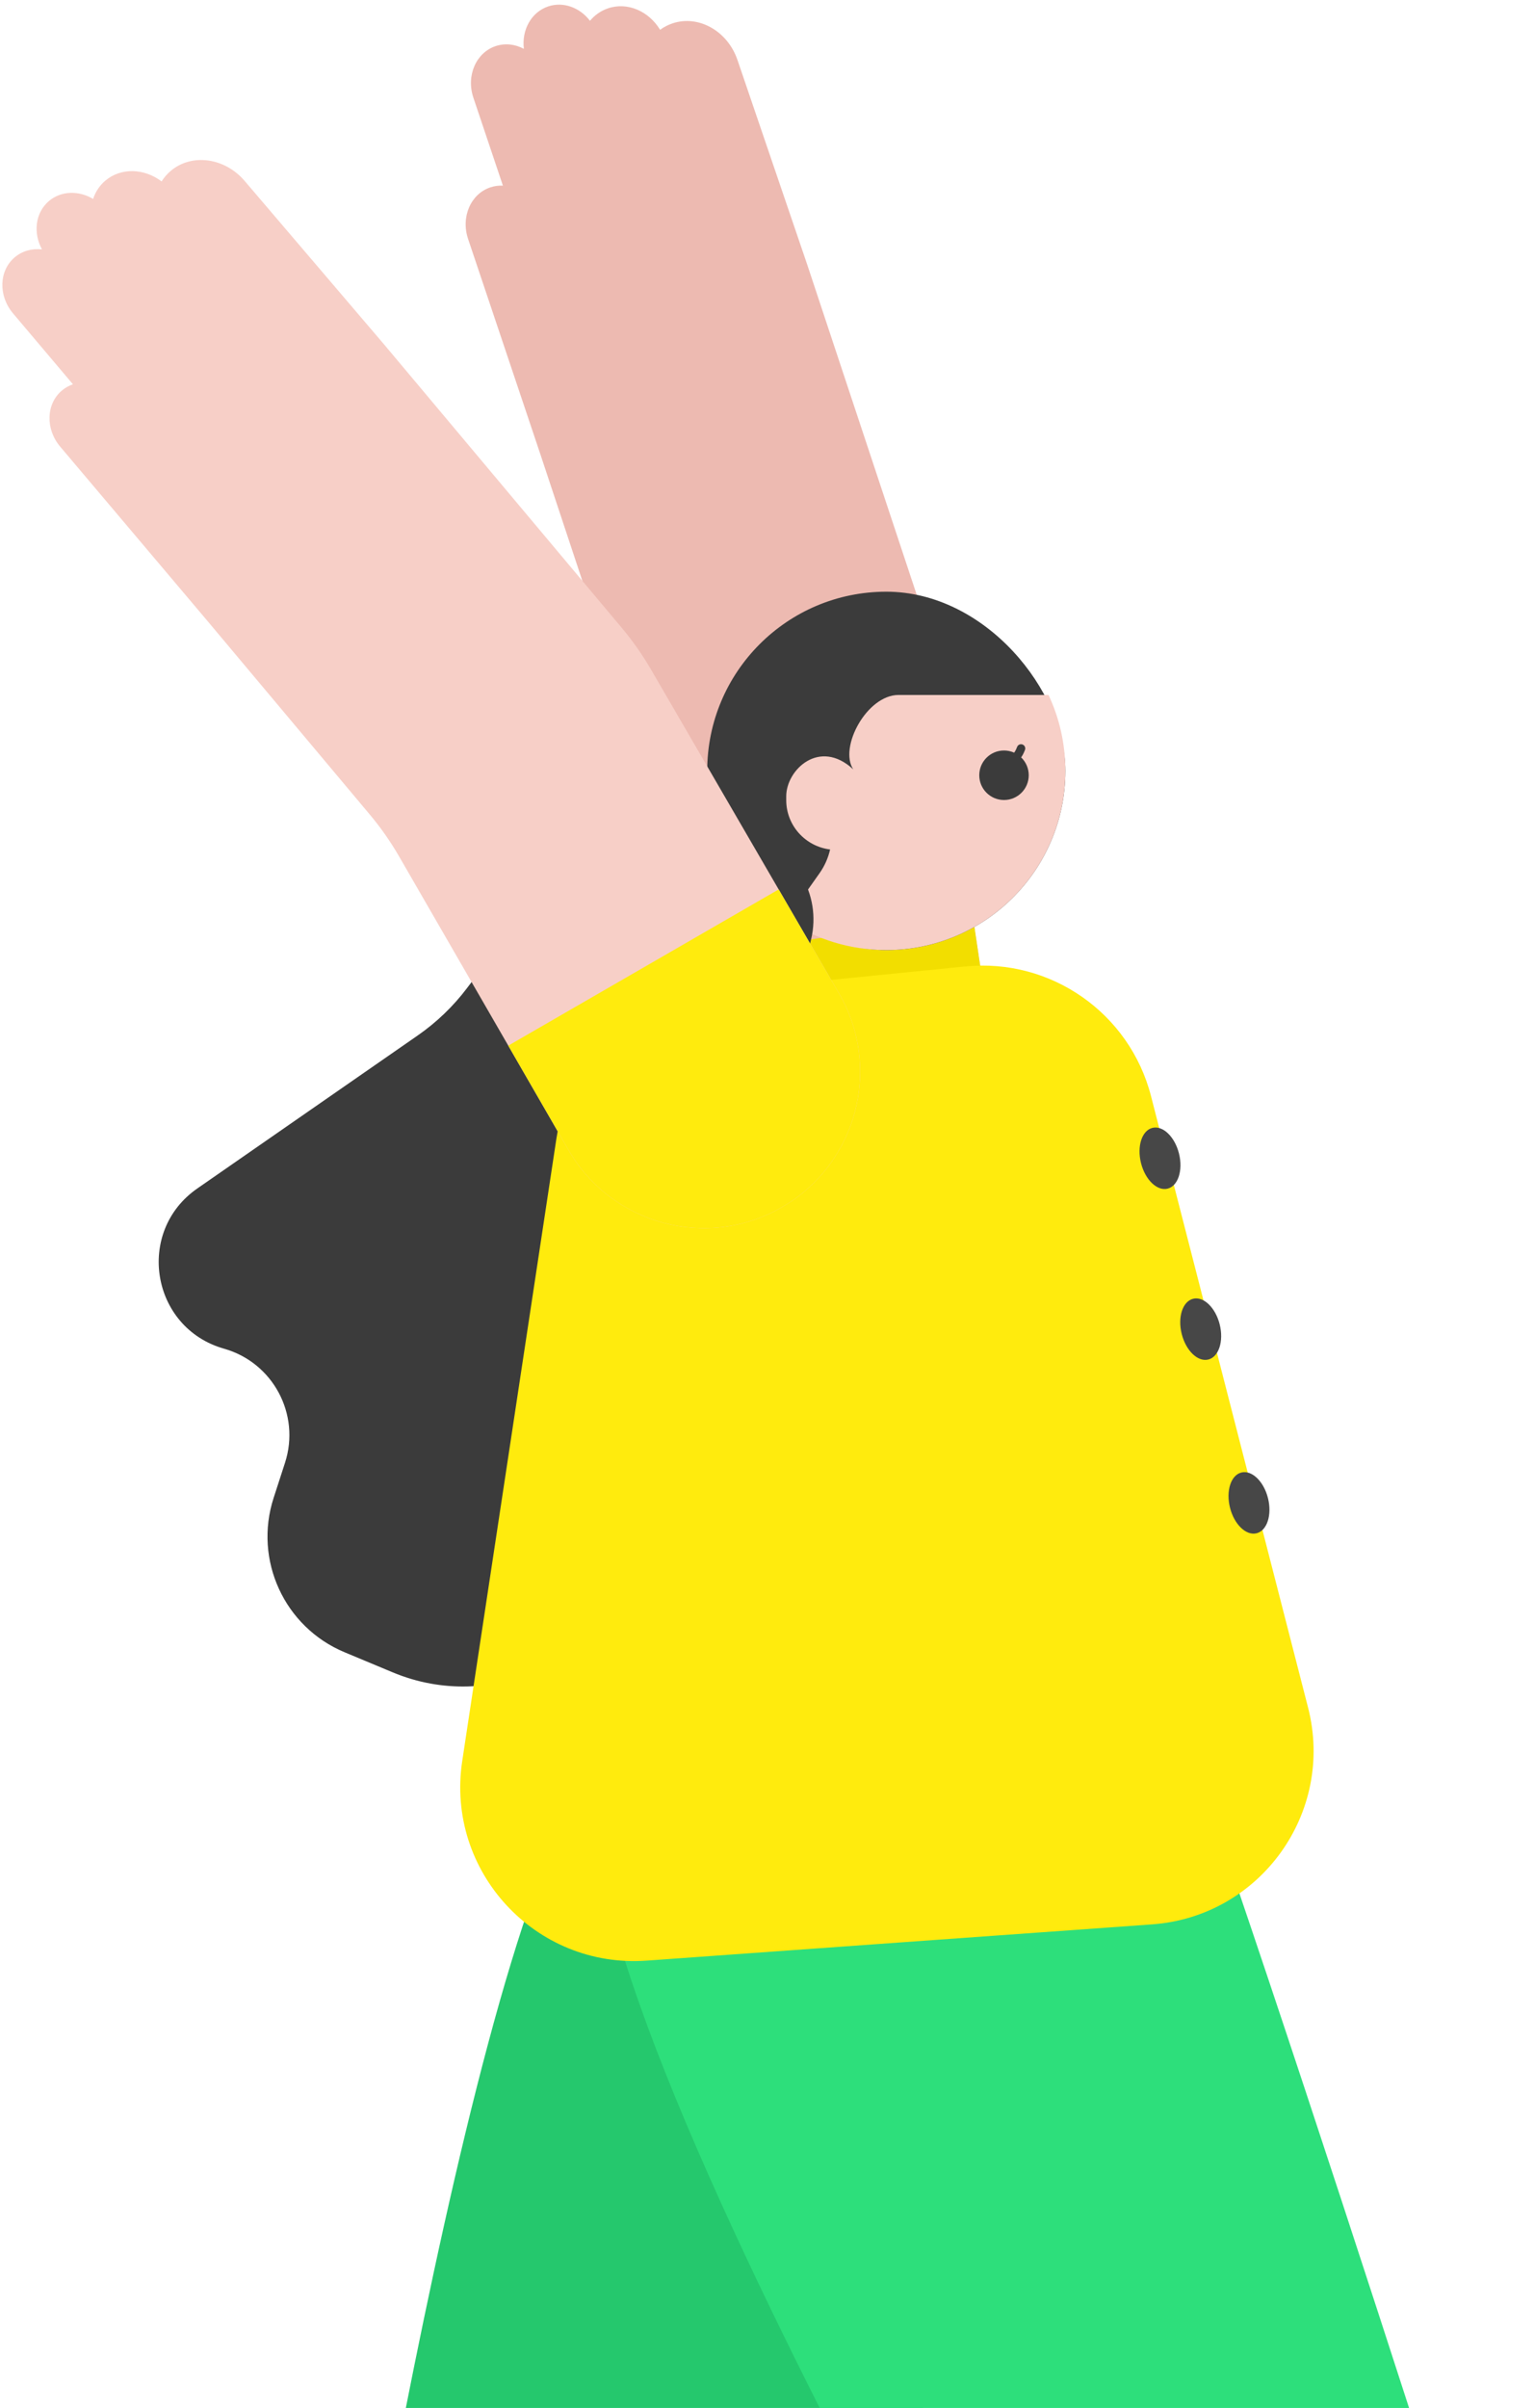 <svg width="589" height="924" viewBox="0 0 589 924" fill="none" xmlns="http://www.w3.org/2000/svg">
<path d="M282.22 1126.16L128.088 1080.13C128.088 1080.13 185.651 708.101 232.048 677.154C278.446 646.206 414.044 713.368 416.255 732.162C418.466 750.956 282.22 1126.16 282.22 1126.16Z" fill="#25C86D"/>
<path d="M588.948 1073.42L429.57 1133.39C429.57 1133.39 176.382 707.256 239.385 675.078C302.388 642.9 414.415 586.745 429.862 603.413C445.31 620.08 588.948 1073.42 588.948 1073.42Z" fill="#2DDF7B"/>
<path d="M309.839 101.231L354.51 235.849C356.559 242.025 358.074 248.365 359.036 254.8L380.297 396.905C385.21 429.74 362.524 460.324 329.676 465.149C296.89 469.966 266.406 447.292 261.589 414.505L242.696 285.906C241.736 279.37 240.207 272.93 238.126 266.659L207.434 174.168L179.722 91.672C176.904 83.284 180.727 74.433 188.261 71.902C189.856 71.367 191.488 71.157 193.099 71.239L181.754 37.468C178.936 29.079 182.759 20.228 190.293 17.697C193.953 16.468 197.815 16.956 201.142 18.745C200.25 11.519 203.986 4.647 210.477 2.466C216.308 0.507 222.653 2.909 226.53 7.984C228.339 5.809 230.696 4.125 233.49 3.186C240.953 0.679 249.137 4.295 253.45 11.434C254.873 10.391 256.464 9.554 258.203 8.97C268.248 5.595 279.437 11.926 283.194 23.11L309.839 101.231Z" fill="#EDBAB1"/>
<path fill-rule="evenodd" clip-rule="evenodd" d="M373.481 351.346L254.87 368.771L261.589 414.505C266.406 447.292 296.89 469.966 329.676 465.15C362.524 460.324 385.21 429.741 380.297 396.905L373.481 351.346Z" fill="#F2DE00"/>
<rect x="271.542" y="227.052" width="137.522" height="137.522" rx="68.761" fill="#3B3B3B"/>
<path fill-rule="evenodd" clip-rule="evenodd" d="M402.604 266.677C406.748 275.523 409.064 285.397 409.064 295.812C409.064 333.788 378.278 364.573 340.303 364.573C326.418 364.573 313.495 360.458 302.686 353.381C303.217 351.753 304.009 350.156 305.085 348.635L314.659 335.1C316.613 332.337 317.989 329.232 318.73 325.969C309.235 324.804 301.884 316.771 301.884 307.035V305.568C301.884 295.394 314.659 283.213 327.619 295.229C322.036 286.794 332.839 266.677 345.006 266.677H402.604Z" fill="#F7CFC7"/>
<path d="M286.981 320.945C281.561 319.508 276.673 316.533 272.906 312.381C260.664 298.885 239.164 299.856 228.189 314.4L179.364 379.105C174.049 386.149 167.646 392.301 160.396 397.332L75.769 456.045C51.841 472.646 58.005 509.6 86.026 517.535C104.832 522.86 115.453 542.74 109.425 561.333L105.061 574.793C97.337 598.617 109.187 624.381 132.302 634.021L150.843 641.753C188.516 657.465 231.579 637.69 244.214 598.877L282.284 481.935L311.434 360.452C315.577 343.187 305.183 325.771 288.02 321.221L286.981 320.945Z" fill="#3B3B3B"/>
<path d="M213.617 437.06C218.184 406.892 242.623 383.66 272.983 380.626L370.669 370.862C403.473 367.583 433.759 388.742 441.965 420.673L502.247 655.239C512.615 695.583 483.91 735.465 442.361 738.442L248.253 752.353C205.569 755.412 171.069 718.084 177.476 675.772L213.617 437.06Z" fill="#FFEB0D"/>
<ellipse cx="461.026" cy="510.039" rx="7.518" ry="12.017" transform="rotate(-14.065 461.026 510.039)" fill="#474747"/>
<ellipse cx="479.564" cy="576.706" rx="7.518" ry="12.017" transform="rotate(-14.065 479.564 576.706)" fill="#474747"/>
<ellipse cx="445.394" cy="444.467" rx="7.518" ry="12.017" transform="rotate(-14.065 445.394 444.467)" fill="#474747"/>
<path d="M147.58 132.29L238.751 240.943C242.933 245.927 246.679 251.262 249.947 256.888L322.119 381.134C338.795 409.843 328.989 446.637 300.236 463.237C271.537 479.806 234.84 469.973 218.271 441.274L153.281 328.709C149.978 322.987 146.181 317.565 141.934 312.504L79.294 237.853L23.11 171.393C17.398 164.636 17.687 154.998 23.756 149.867C25.041 148.782 26.481 147.985 28.008 147.467L5.008 120.26C-0.705 113.503 -0.416 103.865 5.653 98.734C8.602 96.242 12.371 95.272 16.124 95.707C12.63 89.32 13.568 81.553 18.797 77.133C23.495 73.162 30.278 73.054 35.753 76.341C36.633 73.652 38.202 71.218 40.453 69.315C46.465 64.232 55.406 64.575 62.048 69.62C62.986 68.126 64.156 66.761 65.557 65.576C73.65 58.735 86.385 60.493 94.001 69.503L147.58 132.29Z" fill="#F7CFC7"/>
<path fill-rule="evenodd" clip-rule="evenodd" d="M298.981 341.3L195.158 401.242L218.271 441.275C234.84 469.973 271.537 479.806 300.236 463.237C328.989 446.637 338.796 409.843 322.119 381.134L298.981 341.3Z" fill="#FFEB0D"/>
<circle cx="385.5" cy="297.487" r="9.5" fill="#3B3B3B"/>
<path d="M382.499 291.593C387.997 291.789 390.124 292.194 392.039 287.204" stroke="#3B3B3B" stroke-width="3.236" stroke-linecap="round"/>
</svg>
